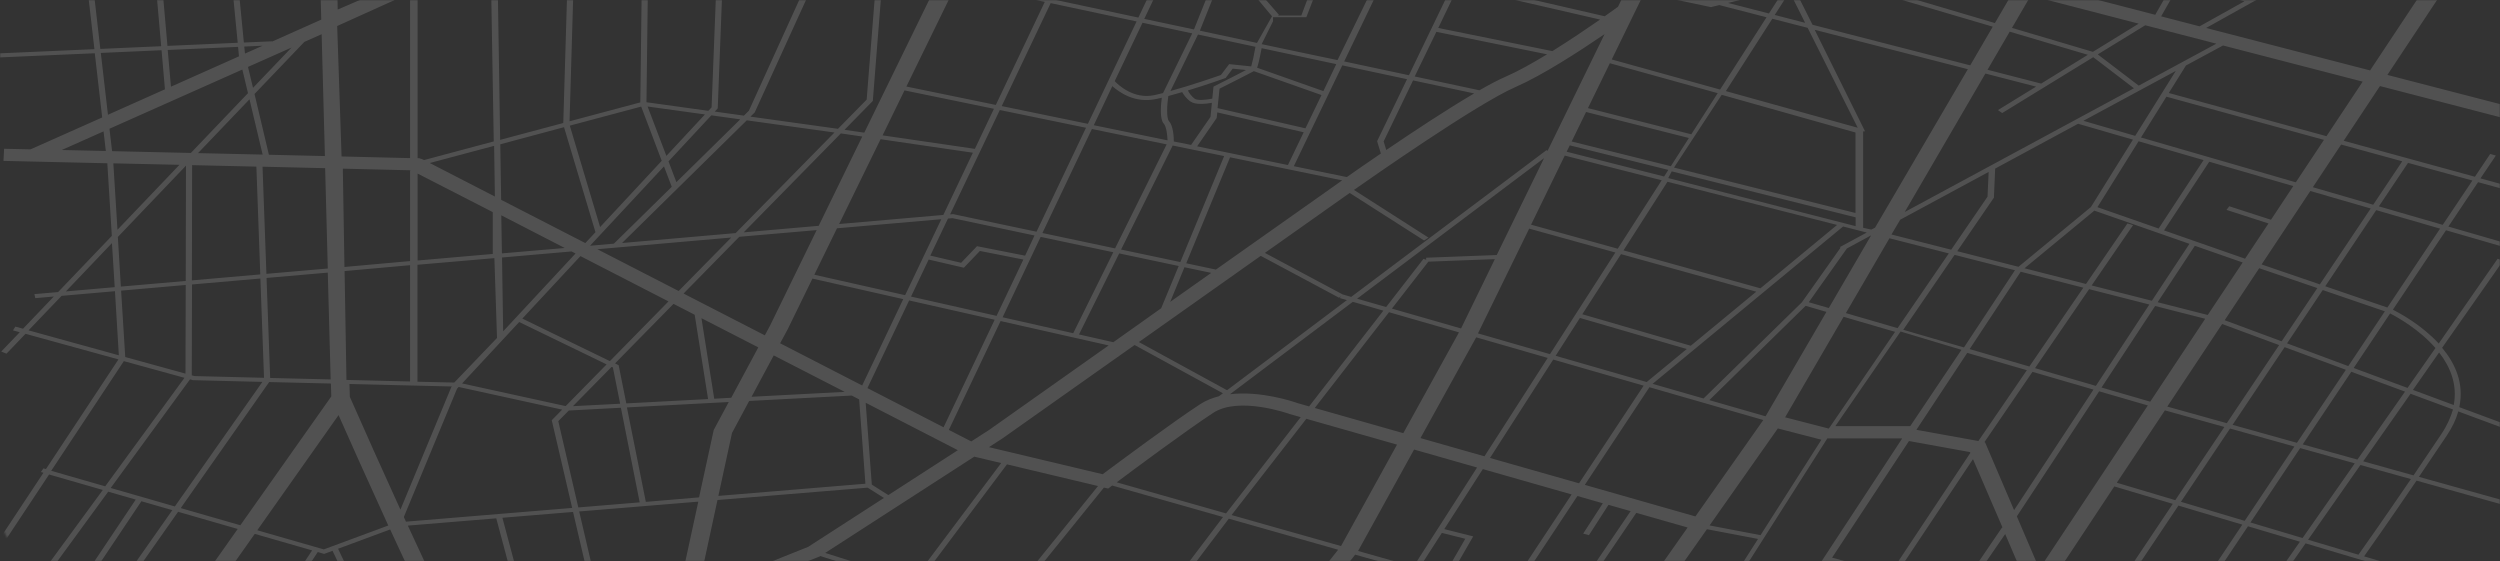 <svg width="1292" height="290" viewBox="0 0 1292 290" fill="none" xmlns="http://www.w3.org/2000/svg">
<rect x="0" y="0" width="1292" height="290" fill="#333333" stroke="none"/>
<mask id="mask0_296_16418" style="mask-type:alpha" maskUnits="userSpaceOnUse" x="0" y="0" width="1292" height="290">
<rect width="1292" height="290" rx="24" fill="black"/>
</mask>
<g mask="url(#mask0_296_16418)">
<path opacity="0.15" d="M14.227 306.293L-58.342 284.143L-59.702 286.045L12.868 308.195L12.738 308.364L15.651 309.251L15.781 309.04L49.897 319.439L11.508 374.094L-4.093 369.445L-5.453 371.347L10.149 375.997L9.501 376.926L12.415 377.814L13.062 376.884L43.423 385.888L-12.12 464.595L-3.381 467.216L8.401 450.562L10.408 452.041C10.99 451.703 69.318 417.76 96.701 404.064C96.96 403.937 97.284 403.768 97.607 403.641L125.508 430.779C85.178 443.883 53.004 460.411 52.486 460.664L52.227 460.791L35.849 481.123L38.697 482.095L54.752 462.144C59.866 459.565 136.643 420.972 200.084 417.253C211.866 416.576 223.454 415.054 234.524 412.73C269.417 405.459 291.686 392.017 299.713 386.522C307.093 391.763 312.466 396.117 313.502 398.315C314.085 399.499 314.02 401.317 313.955 403.261C313.826 407.573 313.696 413.448 321.141 417.464C331.369 423.086 352.797 423.424 390.603 418.605C394.746 418.098 398.63 417.675 402.385 417.337C399.407 442.361 368.851 476.304 368.463 476.727L376.749 479.94C378.303 478.207 409.57 443.545 412.03 416.703C459.352 414.547 468.48 430.356 475.277 442.277C477.414 445.954 479.226 449.167 481.945 451.576C488.678 457.579 514.313 467.005 537.165 474.614L530.756 482.391L539.237 485.35L545.775 477.403C560.47 482.18 572.641 485.815 575.748 486.703L579.697 480.996C572.705 478.925 561.959 475.628 550.307 471.824L578.531 437.5L627.213 453.521L613.877 474.275L616.855 475.079L630.126 454.493L671.687 468.146L665.213 477.953L668.126 478.798L674.535 469.118L678.808 470.513L680.232 468.653L675.83 467.216L728.007 388.34L779.213 404.825L762.965 427.905L746.327 423.424L723.346 442.446L707.615 474.402L710.658 475.036L726.194 443.418L747.298 425.918L761.605 429.765L728.201 476.981L736.941 479.601L882.144 273.491L908.556 278.521L809.769 433.273L806.791 433.442L755.326 482.095L763.223 485.646L812.164 439.402L867.966 436.105L1010.39 481.123L1014.59 475.459L1005.21 472.5L1087.1 396.836L1207.25 430.864L1154.81 488.943L1157.53 490L1210.16 431.709L1296.58 456.141L1297.88 454.239L1211.91 429.891L1226.93 413.237L1296.58 433.907L1297.88 432.005L1228.55 411.419L1265.83 370.121L1310.7 383.521L1314.71 377.814L1156.62 330.64L1191.52 280.803L1311.99 316.691L1313.35 314.789L1221.75 287.524C1224.34 283.889 1234.18 269.982 1248.87 248.382L1333.35 271.969L1334.58 270.024L1250.1 246.438C1254.51 239.97 1259.3 232.826 1264.47 225.133C1267.39 220.779 1269.33 216.637 1270.43 212.621L1326.69 233.46L1328.24 231.643L1270.95 210.423C1273.6 198.249 1268.88 187.893 1262.08 179.735L1293.67 134.632L1290.76 133.744L1260.33 177.537C1251.46 167.899 1240.07 161.77 1236.64 160.037L1264.09 118.992L1348.89 143.551L1350.19 141.649L1265.32 117.09L1280.66 94.137L1315.36 103.648L1316.59 101.703L1281.89 92.193L1289.85 80.399L1286.94 79.554L1279.04 91.347L1211.2 72.748L1229.97 44.469L1303.83 63.618L1307.39 57.784L1233.79 38.721L1287.13 -41.72L1338.27 -28.109L1339.5 -30.054L1288.43 -43.622L1303.25 -65.941L1294.45 -68.435L1279.56 -45.99L1258.58 -51.569L1298.27 -73.719L1296.2 -75.325L1255.22 -52.499L1164.98 -76.509L1182.78 -108L1322.35 -78.115L1323.32 -80.102L1183.88 -109.987L1195.08 -129.812L1408.84 -83.484L1409.87 -85.47L1196.24 -131.714L1207.7 -151.919L1349.02 -120.597L1350.06 -122.584L1208.8 -153.864L1219.03 -171.956L1327.07 -145.748L1328.18 -147.692L1220.13 -173.9L1231.91 -194.655L1312.12 -176.267L1313.16 -178.254L1232.95 -196.642L1245.12 -218.157L1317.36 -200.065L1318.53 -202.01L1246.28 -220.102L1258.84 -242.251L1357.44 -214.776L1358.73 -216.762L1260.01 -244.28L1272.63 -266.515L1332.58 -253.284L1335.68 -259.244L1276 -272.432L1289.92 -297.076L1286.94 -297.795L1272.96 -273.109L1209.06 -287.227L1303.7 -329.709L1298.27 -334.866L1198.19 -289.932L1167.18 -301.176L1286.42 -381.068L1284.15 -382.547L1164.33 -302.233L1095.71 -327.13L1116.68 -368.217L1113.64 -368.894L1092.79 -327.976L1016.6 -347.336L1043.66 -385.337L1034.92 -388L1007.73 -349.787L966.754 -362.215L969.537 -368.217L966.495 -368.809L963.841 -363.103L936.651 -371.345L932.573 -365.639L960.992 -357.016L940.859 -313.646L930.825 -315.844L929.789 -313.858L939.888 -312.547L929.336 -290.736H901.435L931.796 -369.105L928.689 -369.147L914.317 -331.358L875.799 -328.441L893.796 -371.895L890.689 -372.402L872.498 -328.399L837.799 -334.739L856.12 -379.926L853.012 -380.476L828.024 -318.888L795.656 -324.594L810.287 -364.793L807.179 -365.258L792.549 -325.102L759.469 -330.935L772.74 -360.101L769.697 -360.693L756.426 -331.484L722.44 -337.487L734.222 -368.175L731.114 -368.682L707.292 -306.545L675.312 -312.42L695.768 -360.101L692.661 -360.651L685.734 -344.588L651.101 -350.126L661.653 -373.797L652.395 -375.572L641.455 -351.14L587.465 -339.178L575.165 -359.129L572.187 -358.368L584.422 -338.501L503.567 -320.579L490.62 -342.897L512.371 -358.03L510.041 -359.467L489.39 -345.095L480.262 -360.778L477.284 -360.017L486.93 -343.362L434.429 -306.841L409.182 -319.564L456.504 -360.228L448.865 -364.033L401.543 -323.411L359.141 -344.8L378.109 -361.539L375.519 -362.807L356.616 -346.11L333.505 -357.777L331.563 -356.128L354.739 -344.461L305.281 -300.881L261.066 -324.256L305.798 -364.498L303.209 -365.723L280.033 -344.884L239.25 -363.103L237.437 -361.37L278.156 -343.193L258.606 -325.609L160.919 -377.263L154.899 -372.402L217.434 -339.347L201.12 -323.368L154.316 -344.123L149.072 -360.736L145.965 -360.313L167.975 -290.778L147.907 -271.08L105.893 -268.248L68.994 -362.511L65.886 -362.004L102.657 -268.036L61.743 -265.289L30.541 -362.469L27.433 -362.046L58.571 -265.077L20.248 -262.499L-3.316 -291.877L-11.861 -288.96L9.955 -261.823L-32.901 -258.948L-32.577 -256.877L11.508 -259.836L83.883 -169.715L17.011 -135.688L18.953 -134.039L85.76 -168.024L119.1 -145.537L6.329 -94.178L8.142 -92.445L121.301 -144.776L156.129 -122.076H98.449L-10.761 -63.659L-4.74 -58.375L36.626 -79.975L41.093 -41.171L-18.982 -39.142L-18.788 -37.028L41.416 -39.015L48.796 25.405L-42.999 29.463L-42.805 31.535L48.99 27.519L52.81 60.701L15.781 77.187L2.121 76.891L1.798 83.147L55.464 84.373L57.794 121.909L30.023 150.949L17.788 152.005L18.241 154.077L27.822 153.231L11.897 169.886L7.948 168.787L6.718 170.731L10.213 171.703L0.633 181.679L3.352 182.778L13.191 172.507L61.226 185.737L23.743 242.422L22.449 242.041L21.154 243.944L22.449 244.324L0.568 277.38L3.481 278.225L25.362 245.212L53.133 253.201L14.227 306.293ZM55.917 254.089L70.159 258.189L33.907 312.295L17.14 307.18L55.917 254.089ZM64.721 184.511L62.585 150.188L95.989 147.271L95.859 193.092L64.721 184.511ZM57.924 78.117L56.565 66.534L125.25 35.931L128.163 48.147L98.643 79.046L57.924 78.117ZM199.437 -272.475L181.894 -256.708L177.362 -270.995L199.437 -272.475ZM176.779 -273.024L171.277 -290.355L201.962 -320.452L236.013 -305.361L202.026 -274.757L176.779 -273.024ZM203.774 -272.728L279.062 -277.801L223.907 -229.148L184.224 -249.818L182.929 -253.918L203.774 -272.728ZM601.578 -310.814L614.266 -290.271L609.087 -278.731L537.554 -262.245L520.787 -291.158L601.578 -310.814ZM757.397 -295.259L755.585 -282.704L722.958 -259.117L702.177 -262.414L709.687 -304.093L757.397 -295.259ZM817.343 -284.184L794.944 -273.785L758.821 -282.916L760.505 -294.667L817.343 -284.184ZM883.115 -284.057L840.324 -194.613L796.627 -202.602L817.408 -248.169L836.699 -258.187L839.094 -266.557L839.742 -266.811L828.413 -282.282L830.808 -284.015H883.115V-284.057ZM1091.44 371.854L1090.79 372.784L1104.71 376.926L1085.93 394.257L1044.57 382.548L1088.33 317.198L1121.34 327.047L1091.44 371.854ZM1124.32 327.893L1149.63 335.459L1106.58 375.193L1095 371.727L1124.32 327.893ZM862.399 415.942L862.334 415.984L908.427 346.196L938.14 354.65L897.745 415.477L881.885 421.691L869.585 424.819L860.587 416.745V415.942H862.399ZM799.152 350.042L814.559 354.354L808.733 362.681L794.038 357.567L789.636 359.004L797.598 347.379L799.152 350.042ZM801.677 348.478L795.721 338.545L809.898 317.663L835.339 324.892L815.919 352.452L801.677 348.478ZM811.193 315.761L845.633 265.037L872.174 272.603L836.699 322.989L811.193 315.761ZM811.905 293.95L799.087 299.741L793.067 310.604L781.479 307.307L815.207 256.329L828.348 260.091L818.184 275.773L821.162 276.576L831.261 260.894L842.719 264.149L808.28 314.873L796.045 311.407L801.741 301.051L813.718 295.64L811.905 293.95ZM635.111 395.061L619.768 387.283L638.024 365.091L677.383 375.447L660.293 401.993L635.111 395.061ZM372.477 333.303L395.782 324.553L394.163 322.736L371.311 331.317C366.391 322.947 362.378 316.311 360.306 312.844L375.39 306.8L416.044 315.803L418.18 348.056L375.39 338.291C374.419 336.643 373.448 334.952 372.477 333.303ZM138.326 386.818L160.272 354.692L178.657 383.986C167.069 384.282 152.762 385 138.326 386.818ZM92.623 398.231L89.904 397.428L126.156 342.772L158.2 352.579L134.442 387.325C119.229 389.439 104.21 392.82 92.623 398.231ZM89.709 399.626C89.062 399.964 88.479 400.26 87.767 400.598L88.609 399.288L89.709 399.626ZM126.221 24.053L135.737 23.63L126.609 27.688L126.221 24.053ZM150.691 24.56L130.752 45.399L128.163 34.578L150.691 24.56ZM157.294 21.643L166.228 17.67L167.911 80.653L138.974 79.976L131.529 48.569L157.294 21.643ZM297.383 -188.948H298.548L296.541 -122.161H254.657V-152.892L297.383 -188.948ZM310.524 -235.023L324.313 -214.268L296.865 -191.104L273.495 -203.278L310.524 -235.023ZM325.737 -212.07L341.015 -189.075L300.814 -155.597L301.785 -188.061V-188.568L299.325 -189.836L325.737 -212.07ZM431.904 -225.935L417.403 -214.649L419.863 -213.296L434.429 -224.625L463.56 -209.196L377.267 -139.83L344.77 -188.779L405.88 -239.673L431.904 -225.935ZM694.797 -219.468L741.084 -210.675L719.656 -167.221L679.52 -175.506L680.297 -177.07L694.15 -219.129L694.797 -219.468ZM724.964 -257.426L728.59 -260.047L743.414 -249.818L699.847 -229.528L703.084 -236.714L719.786 -241.152L724.964 -257.426ZM757.591 -280.971L791.837 -272.306L763.612 -259.16L745.292 -272.052L757.591 -280.971ZM816.372 -250.114L810.999 -254.933L835.469 -265.035L833.851 -259.286L816.372 -250.114ZM826.017 -157.288L864.989 -150.229L859.486 -138.308L820.774 -146.297L826.017 -157.288ZM858.515 -136.322L831.132 -77.312L791.448 -85.682L819.738 -144.353L858.515 -136.322ZM926.099 -174.788L976.917 -157.245L966.948 -142.578L916.065 -151.201L919.885 -159.866L926.099 -174.788ZM1053.63 -264.782L1082.76 -247.704L1034.66 -215.494L1022.82 -219.51L1053.63 -264.782ZM1067.29 -204.419L1037.64 -214.48L1085.16 -246.309L1109.37 -232.107L1067.29 -204.419ZM1052.98 -8.115L1063.15 -25.235L1123.35 -9.13L1113.83 7.652L1052.98 -8.115ZM883.374 206.788L933.156 158.05L943.902 161.178L912.44 215.157L883.374 206.788ZM681.591 374.306L702.954 341.081L718.685 345.308L699.394 378.744L681.591 374.306ZM504.797 333.261L570.504 251.975L572.705 252.482L574.777 250.918L632.068 267.192L570.957 347.887L504.797 333.261ZM414.49 291.202L415.979 313.605L379.015 305.405L414.49 291.202ZM417.598 289.976L423.1 287.778L423.553 287.609L423.942 287.355L470.293 302.108L455.145 322.313L419.151 314.366L417.598 289.976ZM352.797 296.528L307.74 300.417L299.325 264.318L360.889 259.245L352.797 296.528ZM159.495 350.634L127.386 340.827L164.221 285.284L167.522 286.256L171.859 284.65L186.037 314.493L183.9 314.873L159.495 350.634ZM139.621 195.333L137.744 143.636L169.4 140.888L170.888 196.093L139.621 195.333ZM168.04 86.909L169.4 138.775L137.679 141.522L135.672 86.148L168.04 86.909ZM257.052 -22.825L294.146 -39.353L293.499 -16.865L257.117 -16.442L257.052 -22.825ZM253.945 -16.4L242.292 -16.273L253.815 -21.43L253.945 -16.4ZM375.195 -138.435L374.548 -122.161H337.001L359.853 -161.938L375.195 -138.435ZM550.371 -245.929L497.029 -199.601L472.17 -212.747L527.714 -257.384L550.371 -245.929ZM770.733 -205.053L749.758 -161.008L722.699 -166.587L744.191 -210.084L770.733 -205.053ZM748.787 -159.021L733.186 -126.261L705.673 -132.052L721.728 -164.601L748.787 -159.021ZM960.927 -128.502L991.224 -120.428L958.985 -81.581L923.381 -73.296L960.927 -128.502ZM1029.87 13.781L1018.22 33.775L936.716 12.809L926.876 -6.805L980.542 -20.035L1040.55 -4.48L1030.97 11.921L963.387 -8.073L962.093 -6.171L1029.87 13.781ZM1054.86 43.201L1027.15 36.057L1038.61 16.359L1079.01 28.322L1054.86 43.201ZM982.031 113.539L1027.74 88.853L1027.15 101.661L1008.38 129.052L977.5 121.19L982.031 113.539ZM967.077 118.654L962.87 117.724V67.929L963.841 67.845L937.817 15.387L1016.99 35.761L969.019 117.682L967.077 118.654ZM803.942 183.877L816.501 164.306L871.721 180.369L851.006 197.446L803.942 183.877ZM729.237 294.795L701.206 338.376L666.702 329.076L700.365 286.637L729.237 294.795ZM636.47 266.178L675.118 216.426L721.987 229.783L693.05 282.198L636.47 266.178ZM516.45 314.366L474.63 301.051L520.398 239.97L567.462 251.172L516.45 314.366ZM209.795 269.602C209.406 268.799 209.083 267.995 208.694 267.192L236.207 200.87L237.049 199.982L290.521 211.691L285.471 216.848L285.148 217.186L295.7 262.5L209.795 269.602ZM553.543 -161.599L529.332 -151.074L493.727 -169.166L494.116 -193.091L553.543 -161.599ZM730.596 -96.291L719.203 -72.578L691.043 -78.242L701.077 -102.505L730.596 -96.291ZM840.648 -5.664L836.181 3.509C835.081 4.312 832.621 6.088 829.319 8.412L754.484 -8.834L761.152 -22.698L840.648 -5.664ZM871.397 -49.667L911.858 -39.818L909.527 -26.63H893.149L864.535 -34.746L871.397 -49.667ZM863.629 -32.294L892.501 -23.671H910.174L922.409 -12.681L883.956 -3.085L852.624 -9.848L863.629 -32.294ZM773.517 131.8L737.005 133.195L737.07 134.252L735.646 133.787L716.355 158.684L701.336 154.372L797.987 81.71L773.517 131.8ZM575.359 176.86L557.622 172.845L578.402 130.955L609.152 137.464L600.089 159.318L575.359 176.86ZM353.25 151.709L382.057 122.374L422.064 118.908L397.983 168.237L395.264 173.31L353.25 151.709ZM292.333 209.874L238.797 198.165L268.316 166.42L313.502 188.316L292.333 209.874ZM269.935 164.644L299.972 132.35L345.482 155.767L315.185 186.625L269.935 164.644ZM308.712 128.799L377.914 122.754L350.725 150.399L308.712 128.799ZM366.068 57.277L334.088 52.839L334.93 -15.259L360.63 -15.555C364.061 -15.597 367.362 -15.724 370.535 -15.978L367.751 55.502L366.068 57.277ZM364.32 59.137L344.381 80.568L334.671 55.037L364.32 59.137ZM367.621 59.602L382.575 61.673L349.56 94.137L345.482 83.4L367.621 59.602ZM385.942 62.181L431.257 68.479L380.18 120.472L321.464 125.586L385.942 62.181ZM516.773 -74.903L496.381 -33.182L458.446 -41.086L462.071 -86.612L516.773 -74.903ZM464.402 -114.933L526.807 -97.729L518.78 -80.905L464.402 -92.487V-114.933ZM553.867 -133.49L599.377 -123.894L573.417 -69.365L563.124 -71.563L579.632 -118.188L548.623 -121.95L553.867 -133.49ZM753.513 -6.805L826.924 10.103C820.385 14.626 811.452 20.713 802.259 26.42L743.285 14.457L753.513 -6.805ZM874.052 69.409L820.644 55.882L831.973 32.676L887.711 48.147L874.052 69.409ZM799.799 77.947L799.217 77.609L698.293 153.443L693.891 152.174L653.69 130.701L697.516 99.717L735.97 124.276L738.235 122.796L699.717 98.153C707.809 92.489 763.094 53.726 783.292 44.934C797.145 38.889 816.178 26.547 829.254 17.628L799.799 77.947ZM628.378 139.324L613.036 136.069L635.693 81.287L693.632 93.207C692.596 93.926 691.884 94.433 691.69 94.602L628.378 139.324ZM625.983 141.015L604.75 156.021L612.129 138.098L625.983 141.015ZM529.785 132.138L504.927 127.235L496.705 135.816L480.78 132.096L489.908 112.947L492.238 112.736L534.64 121.697L529.785 132.138ZM492.95 110.749L492.627 110.665L491.008 110.792L516.709 56.855L561.247 66.027L535.676 119.753L492.95 110.749ZM434.558 68.944L445.628 70.55L423.1 116.709L384.323 120.091L434.558 68.944ZM455.08 71.945L502.79 78.92L487.513 111.087L433.652 115.78L455.08 71.945ZM525.901 -72.958L570.569 -63.405L540.855 -1.014L495.475 -10.694L525.901 -72.958ZM664.113 -81.497L675.894 -79.13L672.787 -73L661.199 -75.368L664.113 -81.497ZM660.293 -73.339L671.816 -71.014L661.523 -50.597L650.712 -52.922L660.293 -73.339ZM678.096 -47.004L686.77 -67.928L714.283 -62.348L704.249 -41.424L678.096 -47.004ZM691.366 -18.81L670.716 -14.498L668.45 -21.219L670.521 -22.234L684.634 -28.701L692.467 -23.882L691.366 -18.81ZM647.734 -7.523L668.644 -11.877L676.412 -2.324L672.528 8.032H660.423L660.94 7.652L647.734 -7.523ZM618.668 75.623L628.767 60.997L629.09 58.08L673.758 68.352L665.602 85.302L618.668 75.623ZM610.123 -29.631L625.271 -25.869L631.227 -20.12L624.494 -3.296L600.607 -9.637L610.123 -29.631ZM646.051 -9.552L642.167 -13.315L653.625 -14.075L665.602 -19.866L667.608 -13.906L646.181 -9.426L646.051 -9.552ZM652.395 -16.104L640.096 -15.259L628.831 -26.122L632.845 -33.182L649.353 -39.269H656.862L667.608 -24.051L652.395 -16.104ZM599.635 -7.65L623.653 -1.267L617.049 15.218L591.349 9.765L599.635 -7.65ZM616.143 17.247L601.06 48.105C599.441 48.527 597.888 48.865 596.399 49.203C585.782 51.402 577.755 43.751 576.072 41.933L590.443 11.752L616.143 17.247ZM562.218 63.998L517.68 54.825L542.991 1.607L587.4 11.075L562.218 63.998ZM574.841 44.511C578.402 47.682 586.494 53.473 597.37 51.19C598.341 50.979 599.376 50.767 600.412 50.514C599.959 53.98 599.247 61.462 601.383 63.829C602.872 65.435 603.261 69.832 603.39 72.537L565.261 64.717L574.841 44.511ZM606.627 73.129C606.627 70.93 606.368 65.097 604.167 62.688C602.678 61.039 603.131 53.98 603.779 49.626C606.109 48.992 608.569 48.316 610.964 47.597C611.676 48.908 613.165 51.063 615.302 52.501C617.891 54.276 623.199 53.684 626.307 53.135L625.595 60.405L615.56 74.904L606.627 73.129ZM627.731 44.469L627.148 44.765L626.501 50.979C623.329 51.613 618.992 52.036 617.567 51.106C615.755 49.88 614.46 47.893 613.877 46.752C623.653 43.793 632.392 40.665 632.975 40.453L633.428 40.284L637.053 35.466L643.98 36.184C640.16 38.213 632.78 41.933 627.731 44.469ZM674.665 66.323L629.22 55.882L630.256 45.822C636.147 42.863 645.015 38.382 647.993 36.776L682.951 49.119L674.665 66.323ZM646.634 34.324L635.24 33.141L630.968 38.763C628.443 39.65 615.949 44.004 604.879 47.048L619.121 17.839L648.835 24.179C648.123 28.322 647.152 32.633 646.634 34.324ZM620.092 15.852L633.557 -17.837L643.268 -8.453L657.38 8.412L649.612 22.193L620.092 15.852ZM675.053 -47.68L664.566 -49.921L674.859 -70.38L683.663 -68.604L675.053 -47.68ZM685.54 -38.804L683.274 -30.645L670.198 -25.319L658.804 -41.382H648.511L630.256 -34.703L626.371 -28.151L610.964 -31.787L620.934 -52.711L685.54 -38.804ZM588.307 9.089L543.898 -0.38L573.612 -62.771L617.956 -53.26L588.307 9.089ZM494.504 -8.707L539.949 0.973L514.637 54.234L468.415 44.723L494.504 -8.707ZM467.444 46.71L513.666 56.22L503.826 76.933L456.116 69.958L467.444 46.71ZM564.29 66.661L602.937 74.608L576.266 128.376L538.719 120.429L564.29 66.661ZM606.044 75.2L632.651 80.653L609.993 135.435L579.373 128.968L606.044 75.2ZM742.314 16.444L799.54 28.068C791.902 32.718 784.327 36.945 777.983 39.693C774.358 41.257 769.762 43.666 764.583 46.667L731.114 39.524L742.314 16.444ZM761.864 48.274C747.881 56.474 730.402 68.014 716.419 77.525L715.06 73.086L730.273 41.553L761.864 48.274ZM711.694 72.96L713.636 79.342C706.191 84.415 699.912 88.769 696.027 91.516L668.644 85.894L693.697 33.775L727.166 40.919L711.694 72.96ZM683.922 47.09L649.676 35.001C650.13 33.733 650.842 30.985 652.007 24.898L690.59 33.141L683.922 47.09ZM652.007 22.827L657.898 10.991V8.877H675.118L679.779 -3.212L671.687 -13.103L692.467 -17.119L710.269 -7.904L691.237 31.07L652.007 22.827ZM711.305 -9.891L694.474 -18.471L695.768 -24.685L686.382 -30.434L688.518 -38.17L721.404 -31.153L711.305 -9.891ZM707.227 -40.79L717.326 -61.714L734.61 -58.206L724.447 -37.113L707.227 -40.79ZM735.516 -60.235L718.232 -63.743L721.275 -69.999L738.559 -66.533L735.516 -60.235ZM715.189 -64.335L687.547 -69.957L690.136 -76.213L718.167 -70.591L715.189 -64.335ZM684.504 -70.591L675.83 -72.366L678.937 -78.496L687.094 -76.847L684.504 -70.591ZM679.908 -80.482L685.734 -92.107L692.855 -90.839L687.935 -78.876L679.908 -80.482ZM676.866 -81.116L665.019 -83.484L676.348 -107.704L688.906 -105.041L676.866 -81.116ZM647.67 -53.514L623.847 -58.586L649.871 -113.242L673.305 -108.296L647.67 -53.514ZM620.804 -59.263L576.46 -68.773L602.419 -123.302L646.828 -113.961L620.804 -59.263ZM547.652 -120.005L559.111 -118.61L546.293 -94.77L537.23 -97.306L547.652 -120.005ZM548.17 -91.938L562.283 -118.23L575.748 -116.581L560.082 -72.24L528.749 -78.918L536.259 -95.235L548.17 -91.938ZM458.252 -38.93L495.41 -31.195L486.088 -12.173L456.439 -16.231L458.252 -38.93ZM485.117 -10.144L446.664 68.563L436.436 67.084L450.807 52.416L451.066 52.162L456.31 -14.075L485.117 -10.144ZM447.894 51.486L433.07 66.577L387.819 60.278L389.891 58.249L390.02 58.123L424.913 -18.345L453.138 -14.498L447.894 51.486ZM407.046 170.224L419.863 143.974L466.797 154.584L445.564 199.221L403.161 177.41L407.046 170.224ZM420.834 141.987L432.552 117.978L486.477 113.286L467.768 152.555L420.834 141.987ZM479.938 134.125L498.129 138.352L506.416 129.686L528.879 134.125L515.025 163.249L470.811 153.273L479.938 134.125ZM537.812 122.416L575.359 130.363L554.644 172.211L518.133 163.968L537.812 122.416ZM651.554 132.223L692.014 153.865L693.05 153.062L692.402 154.034L696.092 155.091L634.14 201.673L588.566 176.776L651.554 132.223ZM699.135 155.979L714.93 160.544L676.542 210.043L670.651 208.352C668.385 207.549 651.489 201.842 635.629 203.744L699.135 155.979ZM808.668 80.399L858.774 93.165L836.052 128.545L791.254 116.118L808.668 80.399ZM809.639 78.412L811.258 75.115L862.205 87.796L860.004 91.22L809.639 78.412ZM812.229 73.129L819.673 57.869L872.822 71.311L863.5 85.894L812.229 73.129ZM889.782 48.992L958.921 68.479V110.073L865.118 86.613L889.782 48.992ZM891.919 47.09L915.936 9.681L934.191 14.373L960.086 66.027L891.919 47.09ZM917.166 7.736L924.869 -4.226L932.897 11.794L917.166 7.736ZM914.188 6.975L893.019 1.522L922.345 -5.706L914.188 6.975ZM882.597 3.34L884.215 3.678L888.552 2.621L912.958 8.92L888.941 46.287L832.944 30.731L849.711 -3.635L882.597 3.34ZM728.137 38.889L694.668 31.746L724.576 -30.476L758.109 -23.29L728.137 38.889ZM727.424 -36.479L739.53 -61.672L773.128 -54.571L760.958 -29.293L727.424 -36.479ZM739.53 -68.52L722.246 -71.986L733.639 -95.657L750.859 -92.022L739.53 -68.52ZM693.697 -92.868L686.77 -94.093L691.949 -104.45L697.905 -103.182L693.697 -92.868ZM650.842 -115.271L662.17 -139.027L701.659 -130.7L690.007 -107.028L650.842 -115.271ZM647.799 -115.947L603.39 -125.289L614.719 -149.087L659.128 -139.703L647.799 -115.947ZM600.283 -125.923L554.773 -135.518L565.778 -159.401L611.676 -149.721L600.283 -125.923ZM493.662 -166.503L526.548 -149.848L493.209 -135.349L493.662 -166.503ZM553.22 -153.906L528.296 -99.758L467.574 -116.624L553.22 -153.906ZM458.252 -87.33L452.944 -16.654L422.518 -20.839L387.042 57.193L384.453 59.771L369.369 57.658L370.729 56.22L370.923 55.967L373.707 -16.4C387.56 -17.795 398.112 -21.219 405.168 -26.672C416.691 -35.507 414.749 -46.412 414.555 -47.427L411.966 -92.276L454.627 -111.551V-88.007L458.252 -87.33ZM412.678 -101.744L413.131 -116.243H445.175L412.678 -101.744ZM409.441 -99.335L376.361 -85.09L377.526 -116.243H409.894L409.441 -99.335ZM409.506 -90.796L411.383 -47.215V-47.089C411.383 -46.962 413.584 -36.267 402.708 -27.898C396.235 -22.952 386.524 -19.74 373.771 -18.387L375.972 -75.832L409.506 -90.796ZM370.599 -18.133C367.427 -17.88 364.061 -17.711 360.565 -17.668L334.994 -17.372L335.512 -57.783L372.8 -74.395L370.599 -18.133ZM331.758 -17.33L296.671 -16.907L297.383 -40.833L332.211 -56.388L331.758 -17.33ZM331.758 -15.259L330.916 52.923L294.34 62.688L296.606 -14.836L331.758 -15.259ZM331.369 55.079L341.986 83.104L310.136 117.344L294.47 64.928L331.369 55.079ZM343.151 85.979L347.165 96.546L317.257 125.924L305.151 126.981L305.022 126.897L343.151 85.979ZM295.376 129.94L297.448 130.997L260.03 171.238L259.447 133.068L295.376 129.94ZM259.383 130.955L259.059 111.257L291.88 128.165L259.383 130.955ZM256.858 174.662L234.783 197.7L215.751 197.277V136.83L255.499 133.406L256.858 174.662ZM288.514 217.651L293.952 212.156L320.882 210.719L330.592 259.626L298.872 262.247L288.514 217.651ZM296.088 209.916L316.091 189.584L316.739 189.88L320.494 208.648L296.088 209.916ZM319.717 188.738L317.839 187.808L348.071 157.035L359.011 162.657L365.938 206.238L323.666 208.479L319.717 188.738ZM369.11 206.069L362.507 164.433L391.897 179.523L377.914 205.562L369.11 206.069ZM399.86 183.666L436.565 202.519L388.402 205.055L399.86 183.666ZM469.84 155.26L514.054 165.236L487.642 220.822L448.282 200.574L469.84 155.26ZM517.097 165.912L572.964 178.509L511.206 222.174L501.949 228.134L490.361 222.174L517.097 165.912ZM518.003 226.613L586.365 178.298L632.003 203.237L629.997 204.759C626.566 205.647 623.199 206.957 620.221 208.901C606.368 217.947 577.949 239.04 569.857 245.085L511.076 231.093L518.003 226.613ZM627.019 213.34C640.29 204.674 665.925 213.762 666.184 213.847L666.378 213.932L672.205 215.58L633.622 265.332L577.107 249.27C584.94 243.352 613.489 222.174 627.019 213.34ZM679.455 210.846L717.844 161.347L753.966 171.746L753.643 172.422L725.223 223.865L679.455 210.846ZM719.332 159.487L738.171 135.224L772.545 133.914L755.067 169.759L719.332 159.487ZM790.283 118.147L834.822 130.49L801.029 183.032L763.806 172.295L790.283 118.147ZM873.793 178.678L817.731 162.404L837.735 131.335L907.65 150.737L873.793 178.678ZM909.786 149.004L839.029 129.391L861.752 93.926L949.404 116.244L909.786 149.004ZM862.14 92.023L863.953 88.557L958.985 112.313V116.879L862.14 92.023ZM983.779 -26.038L993.619 -43.834L1054.28 -27.602L1044.05 -10.44L983.779 -26.038ZM980.801 -26.799L980.672 -26.841L925.582 -13.23L912.699 -24.601L915.03 -38.339L935.421 -33.055L949.469 -55.67L990.641 -44.637L980.801 -26.799ZM950.634 -57.572L961.834 -75.621L965.588 -76.509L965.912 -76.932L1002.94 -66.913L991.677 -46.581L950.634 -57.572ZM957.82 -74.691L933.609 -35.76L915.353 -40.494L919.626 -65.772L957.82 -74.691ZM912.246 -41.298L872.304 -51.654L872.886 -53.049L889.394 -58.713L916.26 -64.969L912.246 -41.298ZM855.149 -35.38L843.561 -11.624L807.632 -19.317L833.333 -74.691L869.132 -67.167L855.149 -35.38ZM804.59 -19.951L764.065 -28.616L790.607 -83.653L830.29 -75.283L804.59 -19.951ZM774.099 -56.557L740.501 -63.659L753.837 -91.43L787.435 -84.371L774.099 -56.557ZM754.808 -93.417L766.201 -117.089L799.864 -109.987L788.471 -86.316L754.808 -93.417ZM751.765 -94.051L723.929 -99.885L735.258 -123.598L763.159 -117.723L751.765 -94.051ZM720.886 -100.561L692.985 -106.436L704.637 -130.108L732.215 -124.274L720.886 -100.561ZM702.566 -132.729L663.077 -141.056L678.484 -173.52L718.62 -165.235L702.566 -132.729ZM660.034 -141.69L615.625 -151.074L630.968 -183.326L675.441 -174.154L660.034 -141.69ZM612.583 -151.708L568.951 -160.923L630.579 -189.582L612.583 -151.708ZM499.489 -198.29L531.792 -226.358L576.136 -205.011L559.046 -166.799L499.489 -198.29ZM577.107 -207.125L533.734 -228.006L553.22 -244.957L591.608 -239.673L577.107 -207.125ZM491.138 -194.613H490.879L489.908 -134.715L459.223 -122.161H454.368L456.504 -201.038L466.02 -208.266L491.138 -194.613ZM451.196 -122.161H413.325L414.684 -167.348L453.332 -198.797L451.196 -122.161ZM410.088 -122.161H377.785L378.432 -138.266L411.318 -165.108L410.088 -122.161ZM374.289 -116.243L373.059 -83.145L335.577 -66.913L336.16 -116.243H374.289ZM332.34 -64.969L297.642 -49.963L299.584 -116.201H332.988L332.34 -64.969ZM294.405 -48.061L256.923 -31.829L255.628 -116.201H296.347L294.405 -48.061ZM293.434 -14.794L291.103 63.575L258.476 72.283L257.117 -14.329L293.434 -14.794ZM291.492 65.731L307.74 120.007L302.497 125.629L258.994 103.267L258.541 74.566L291.492 65.731ZM255.757 101.577L222.095 84.246L255.369 75.369L255.757 101.577ZM254.657 109.608V131.25L215.815 134.632V89.699L254.657 109.608ZM211.931 134.928L178.009 137.971L177.168 87.162L212.514 88.008L211.931 88.092V134.928ZM178.074 140.085L211.931 137.042V197.15L179.045 196.347L178.074 140.085ZM233.553 199.729L233.359 199.94L233.229 200.067L206.947 263.388C197.689 243.098 188.367 222.343 180.793 205.097L180.599 198.461L233.553 199.729ZM174.967 214.523C180.081 226.063 190.05 248.424 200.667 271.588L167.328 283.931L132.953 274.04L174.967 214.523ZM174.708 283.593L201.638 273.617C202.221 274.843 202.739 276.027 203.321 277.253C209.018 289.638 213.873 299.952 218.016 308.533L189.144 313.901L174.708 283.593ZM210.766 271.631L256.47 267.869L266.115 304.01L227.468 307.307C222.289 296.486 216.592 284.27 210.766 271.631ZM259.642 267.573L296.153 264.572L304.568 300.671L269.287 303.714L259.642 267.573ZM333.764 259.372L323.989 210.55L376.62 207.76L368.851 222.217L361.277 257.047L333.764 259.372ZM378.303 223.738L387.172 207.211L440.19 204.421L444.01 206.407L447.247 249.988L371.247 256.287L378.303 223.738ZM447.376 208.141L495.022 232.657L459.093 255.864L450.548 250.453L447.376 208.141ZM503.502 235.997L517.421 239.294L471.782 300.163L426.466 285.749L503.502 235.997ZM473.206 302.953L514.896 316.226L501.69 332.585L458.187 322.947L473.206 302.953ZM635.046 268.038L691.561 284.101L632.198 358.919L630.45 361.075L574.065 348.605L635.046 268.038ZM640.678 361.878L665.213 330.936L699.912 340.278L678.549 373.545L639.513 363.273L640.678 361.878ZM719.786 343.321L704.184 339.137L732.15 295.598L745.162 299.318L719.786 343.321ZM733.38 293.696L745.162 275.393L757.268 278.436L746.327 297.331L733.38 293.696ZM730.467 292.851L701.854 284.735L730.791 232.319L763.353 241.619L730.467 292.851ZM734.092 226.401L762.77 174.535L762.9 174.324L799.864 184.976L767.172 235.828L734.092 226.401ZM802.712 185.822L849.452 199.306L816.048 249.777L770.021 236.673L802.712 185.822ZM952.512 117.048L964.747 120.176L950.829 127.7L951.217 127.996L931.214 156.232L880.396 205.942L854.048 198.376L952.512 117.048ZM934.774 156.19L954.454 128.418L967.013 121.613L945.132 159.191L934.774 156.19ZM976.464 123.135L1007.15 130.955L980.672 169.59L953.936 161.812L976.464 123.135ZM1010.13 131.715L1041.33 139.662L1014.98 179.566L983.585 170.435L1010.13 131.715ZM1111.24 207.591L1086.06 200.278L1113.77 158.135L1139.66 164.729L1111.24 207.591ZM1083.15 199.433L1051.69 190.26L1079.65 149.427L1110.79 157.374L1083.15 199.433ZM990.382 222.132L1016.67 182.355L1047.48 191.317L1022.43 227.923L990.382 222.132ZM1050.39 192.162L1081.92 201.335L1040.88 263.642L1025.86 228.557L1025.53 228.515L1050.39 192.162ZM1048.77 189.415L1017.9 180.411L1044.31 140.423L1076.68 148.666L1048.77 189.415ZM1013.69 180.792L987.21 220.23H948.498L982.226 171.323L1013.69 180.792ZM986.563 227.923L1018.09 233.63L1018.28 234.052L976.917 296.317L946.815 288.201L986.563 227.923ZM1019.64 237.265L1034.86 272.518L1034.34 273.068L1012.2 305.574L979.83 296.993L1019.64 237.265ZM1010.9 307.772L973.421 362.385L942.413 353.593L978.665 299.064L1010.9 307.772ZM1013.82 308.575L1042.56 316.311L1005.72 371.516L976.27 363.189L1013.82 308.575ZM1043.85 314.408L1015.18 306.673L1036.28 275.985L1047.93 303.165L1046.83 304.771L1049.75 305.616L1043.85 314.408ZM1053.95 294.034L1042.3 266.854L1084.83 202.223L1110.01 209.535L1053.95 294.034ZM1092.67 251.383L1122.9 260.387L1089.3 310.562L1059.39 301.643L1092.67 251.383ZM1093.96 249.481L1118.82 212.072L1149.57 220.653L1124.19 258.485L1093.96 249.481ZM1120.05 210.127L1148.4 167.434L1177.86 178.34L1150.8 218.708L1120.05 210.127ZM1140.96 162.784L1115.06 156.19L1134.29 127.023L1159.02 135.647L1140.96 162.784ZM1112.09 155.429L1080.95 147.525L1102.38 116.329L1099.46 115.484L1078.04 146.764L1046.25 138.648L1082.37 108.847L1131.51 126.009L1112.09 155.429ZM1083.93 107.072L1105.22 73.002L1138.82 82.724L1115.58 118.104L1083.93 107.072ZM1080.56 107.03L1043.14 137.887L1011.49 129.813L1030.32 102.337L1030.45 102.168L1031.1 87.12L1073.96 63.956L1102.31 72.156L1080.56 107.03ZM984.362 109.566L1026.05 38.002L1052.27 44.765L1032.53 56.897L1034.73 58.419L1081.79 29.548L1102.83 45.611L984.362 109.566ZM1081.6 26.8L1039.78 14.415L1049.49 -2.24L1105.29 12.217L1081.6 26.8ZM1064.31 -27.179L1076.16 -47.173L1135.78 -31.068L1124.45 -11.074L1064.31 -27.179ZM1055.38 -29.546L994.655 -45.778L1005.92 -66.11L1067.22 -49.54L1055.38 -29.546ZM1007.02 -68.097L1018.87 -89.528L1081.01 -72.747L1068.39 -51.527L1007.02 -68.097ZM1004.11 -68.9L967.531 -78.791L984.232 -98.912L1015.95 -90.331L1004.11 -68.9ZM985.786 -100.73L1000.16 -118.018L1027.28 -110.79L1017.05 -92.234L985.786 -100.73ZM1001.71 -119.921L1020.68 -142.704L1042.43 -138.055L1028.45 -112.819L1001.71 -119.921ZM1022.3 -144.564L1039.65 -163.417L1054.6 -160.162L1043.47 -139.999L1022.3 -144.564ZM1041.33 -165.235L1059.26 -184.764L1067.22 -182.988L1055.64 -162.107L1041.33 -165.235ZM1060.94 -186.623L1071.82 -198.459L1078.04 -202.559L1068.32 -184.975L1060.94 -186.623ZM1021.52 -217.565L1032.33 -213.888L1007.86 -197.487L1021.52 -217.565ZM1004.11 -191.992L1035.31 -212.916L1064.96 -202.898L1064.25 -202.433L1013.36 -147.058L981.125 -158.218L1004.11 -191.992ZM1011.75 -145.198L992.713 -122.33L962.222 -130.446L979.766 -156.273L1011.75 -145.198ZM915.224 -149.172L965.653 -140.591L952.576 -121.4L906.743 -129.981L915.224 -149.172ZM905.902 -127.994L951.282 -119.498L939.565 -102.252L897.551 -108.93L905.902 -127.994ZM938.205 -100.307L919.173 -72.324L885.834 -64.546L876.576 -61.376L896.58 -106.901L938.205 -100.307ZM870.038 -69.154L834.239 -76.678L851.588 -114.087L887.323 -108.381L870.038 -69.154ZM800.835 -111.974L767.172 -119.075L782.968 -151.919L816.695 -144.945L800.835 -111.974ZM764.13 -119.709L736.229 -125.585L751.83 -158.345L779.925 -152.553L764.13 -119.709ZM752.801 -160.373L773.84 -204.462L802.324 -199.051L780.961 -154.582L752.801 -160.373ZM744.903 -212.113L750.471 -233.84L804.137 -226.189L793.52 -202.855L744.903 -212.113ZM805.108 -228.218L751.053 -235.911L753.901 -246.986L794.685 -265.965L814.3 -248.423L805.108 -228.218ZM809.121 -256.623L797.339 -267.149L825.823 -280.379L835.663 -267.529L809.121 -256.623ZM743.155 -270.53L760.958 -257.934L746.068 -251.001L730.791 -261.569L743.155 -270.53ZM750.212 -245.253L741.796 -212.704L698.099 -221.032L750.212 -245.253ZM677.125 -177.62L676.412 -176.14L631.939 -185.313L634.917 -191.569L690.201 -217.312L677.125 -177.62ZM570.181 -169.166L601.06 -238.32L637.959 -232.741L633.363 -198.544L570.181 -169.166ZM592.514 -241.702L553.284 -247.113L530.692 -258.483L607.986 -276.279L592.514 -241.702ZM527.649 -260.005L498.647 -274.631L518.133 -289.763L534.511 -261.569L527.649 -260.005ZM525.059 -258.652L469.581 -214.057L440.579 -229.401L496.576 -273.024L525.059 -258.652ZM358.04 -164.305L333.635 -122.161H299.778L300.749 -152.934L342.504 -187.723L358.04 -164.305ZM250.125 -122.161H217.24L250.125 -150.186V-122.161ZM215.815 -65.857L226.173 -66.11V-43.961H215.815V-65.857ZM215.815 -41.424H231.352V-68.308L215.815 -67.97V-116.243H252.391L253.039 -29.927L215.751 -12.638V-41.424H215.815ZM236.854 -14.118L253.686 -14.329L255.175 73.086L219.117 82.724L218.469 82.386L216.592 81.752H215.815V-5.029L236.854 -14.118ZM211.931 81.71L176.521 80.864L174.255 13.443L211.931 -3.592V81.71ZM135.737 79.892L102.333 79.131L128.94 51.317L135.737 79.892ZM132.5 86.106L134.507 141.818L99.161 144.904L99.29 85.345L132.5 86.106ZM134.572 143.932L136.449 195.248L100.52 194.36L99.096 193.98L99.226 147.017L134.572 143.932ZM171.018 198.207L171.212 204.886L124.214 271.462L93.399 262.585L139.103 197.446L171.018 198.207ZM122.854 273.364L84.466 327.724L54.105 318.466L92.04 264.487L122.854 273.364ZM131.658 275.9L161.307 284.439L124.537 339.94L93.205 330.387L131.658 275.9ZM123.243 341.884L86.99 396.54L53.522 386.606L91.846 332.289L123.243 341.884ZM182.023 383.901L162.02 352.029L186.166 316.607L186.943 316.48L217.887 381.365C211.284 382.76 204.163 383.774 197.365 383.774C193.611 383.774 188.302 383.774 182.023 383.901ZM190.115 315.93L218.987 310.562C238.02 350.085 240.803 351.141 243.069 351.987C245.141 352.748 251.096 356.003 258.671 360.483L244.234 373.46C241.58 374.517 232.258 378.068 220.929 380.731L190.115 315.93ZM248.507 346.83C245.723 343.998 238.084 329.288 228.439 309.336L266.633 306.039L276.797 344.125L264.238 355.369C256.987 351.141 251.161 347.971 248.507 346.83ZM279.58 342.222L269.805 305.785L305.022 302.742L310.848 327.766L279.58 342.222ZM313.826 326.456L308.258 302.488L352.344 298.684L349.948 309.801L313.826 326.456ZM370.793 258.4L448.412 252.017L456.828 257.343L417.662 282.621L360.63 305.447L370.793 258.4ZM421.482 348.859L419.346 316.564L453.72 324.173L433.199 351.522L421.482 348.859ZM456.828 324.849L500.201 334.445L478.126 361.751L436.306 352.241L456.828 324.849ZM503.308 335.121L540.596 343.364L533.475 358.454L536.518 359.088L543.639 344.082L569.598 349.831L548.429 377.772L481.233 362.47L503.308 335.121ZM522.341 416.788L549.918 380.35L575.295 386.606L541.956 423.255L522.341 416.788ZM578.402 387.325L603.779 393.581L571.475 432.893L544.933 424.185L578.402 387.325ZM605.267 391.721L551.407 378.491L572.576 350.507L628.896 362.977L605.267 391.721ZM680.361 376.25L725.029 387.41L706.838 414.843L663.206 402.838L680.361 376.25ZM726.259 385.465L702.307 379.463L748.075 300.121L777.206 308.406L726.259 385.465ZM749.24 298.177L761.346 277.21L746.392 273.448L766.331 242.422L812.229 255.526L778.501 306.504L749.24 298.177ZM876.188 266.896L819.026 250.58L852.43 200.109L911.275 217.06L876.188 266.896ZM952.771 163.714L979.377 171.492L945.132 221.498L922.539 215.665L952.771 163.714ZM944.355 226.57H983.067L906.743 342.856L876.058 333.853L944.355 226.57ZM945.52 290.145L975.623 298.261L939.435 352.748L909.721 344.336L945.52 290.145ZM884.021 423.297L900.205 416.957L940.989 355.538L971.997 364.33L916.777 444.686L880.914 433.358L884.021 423.297ZM974.975 365.133L1004.43 373.46L949.987 455.085L919.755 445.531L974.975 365.133ZM1007.41 374.306L1040.36 383.647L985.074 466.202L952.9 456.057L1007.41 374.306ZM1008.7 372.361L1052.59 306.546L1085.41 316.353L1041.59 381.745L1008.7 372.361ZM1092.21 311.45L1125.81 261.274L1158.83 271.124L1125.23 321.341L1092.21 311.45ZM1127.1 259.33L1152.48 221.456L1185.76 230.755L1160.06 269.179L1127.1 259.33ZM1188.73 231.558L1216.96 239.463L1189.96 278.056L1163.03 270.024L1188.73 231.558ZM1190.03 229.656L1215.15 192.12L1242.92 202.392L1218.32 237.518L1190.03 229.656ZM1187.05 228.853L1153.78 219.554L1180.71 179.397L1212.36 191.105L1187.05 228.853ZM1181.94 177.452L1200.39 149.892L1232.5 160.882L1213.59 189.203L1181.94 177.452ZM1179.15 176.395L1149.7 165.49L1167.56 138.606L1197.6 148.877L1179.15 176.395ZM1168.79 136.661L1193.98 98.702L1225.18 107.748L1198.9 146.975L1168.79 136.661ZM1173.65 113.581L1152.09 106.607L1150.67 108.467L1172.36 115.484L1160.25 133.702L1118.37 119.077L1141.74 83.569L1185.17 96.166L1173.65 113.581ZM1106.45 71.057L1119.6 49.964L1201.03 72.283L1186.47 94.222L1106.45 71.057ZM1103.48 70.212L1076.68 62.434L1124.45 36.649L1103.48 70.212ZM1105.29 44.258L1084.12 28.111L1108.66 13.062L1145.43 22.573L1105.29 44.258ZM1116.88 8.455L1126.39 -8.284L1159.93 0.677L1136.75 13.612L1116.88 8.455ZM1162.65 -0.845L1127.49 -10.271L1138.82 -30.265L1190.42 -16.316L1162.65 -0.845ZM1193.07 -17.837L1139.86 -32.209L1151.96 -53.556L1221.1 -34.872L1222.53 -34.238L1193.07 -17.837ZM1136.94 -33.013L1077.32 -49.118L1089.95 -70.337L1149.05 -54.359L1136.94 -33.013ZM1091.11 -72.282L1102.18 -90.923L1160.9 -75.325L1150.15 -56.346L1091.11 -72.282ZM1082.24 -74.691L1020.03 -91.515L1030.32 -110.072L1093.31 -93.332L1082.24 -74.691ZM1031.36 -112.016L1045.41 -137.378L1111.12 -123.302L1094.41 -95.235L1031.36 -112.016ZM1046.51 -139.365L1057.64 -159.528L1124.06 -145.156L1112.28 -125.289L1046.51 -139.365ZM1058.74 -161.473L1070.33 -182.354L1135.33 -167.94L1125.1 -147.101L1058.74 -161.473ZM1071.37 -184.341L1082.83 -205.053L1145.94 -189.709L1136.23 -169.969L1071.37 -184.341ZM1084.57 -206.829L1108.91 -222.849L1156.88 -211.859L1146.98 -191.654L1084.57 -206.829ZM1111.37 -224.54L1141.22 -244.196L1169.25 -237.179L1157.85 -213.888L1111.37 -224.54ZM1143.74 -245.802L1174.3 -265.881L1182.32 -263.64L1170.28 -239.123L1143.74 -245.802ZM1176.69 -267.487L1187.7 -274.715L1183.23 -265.627L1176.69 -267.487ZM1111.57 -233.586L1087.36 -247.789L1122.31 -271.207L1163.29 -267.614L1111.57 -233.586ZM1085.03 -249.184L1055.05 -266.811L1061.66 -276.575L1118.43 -271.587L1085.03 -249.184ZM978.212 -159.148L926.941 -176.859L953.548 -240.645L985.527 -236.249L986.174 -238.278L954.324 -242.632L971.738 -284.437L1058.23 -276.829L978.212 -159.148ZM918.007 -179.86L884.668 -186.539L929.725 -284.099H961.122L918.007 -179.86ZM917.166 -177.197L910.628 -161.557L888.164 -110.452L852.495 -116.116L883.762 -183.538L917.166 -177.197ZM865.895 -152.258L826.924 -159.274L842.396 -191.4L880.655 -184.13L865.895 -152.258ZM817.667 -146.974L783.939 -153.948L805.367 -198.459L839.353 -191.992L817.667 -146.974ZM701.789 -260.301L721.663 -257.131L717.067 -242.674L700.494 -238.278L696.027 -228.471L701.789 -260.301ZM636.729 -200.15L641.067 -232.107L683.792 -222.046L636.729 -200.15ZM638.542 -234.812L601.966 -240.349L618.409 -277.125L652.59 -267.529L638.542 -234.812ZM653.431 -269.558L619.25 -279.154L636.406 -317.577L671.234 -311.152L653.431 -269.558ZM615.69 -293.525L604.555 -311.533L626.048 -316.774L615.69 -293.525ZM496.122 -275.899L468.156 -289.975L502.078 -317.324L516.773 -292.004L496.122 -275.899ZM494.051 -274.292L438.054 -230.712L411.836 -244.576L466.15 -288.326L494.051 -274.292ZM409.376 -245.887L382.64 -260.047L434.882 -304.135L463.625 -289.637L409.376 -245.887ZM403.356 -240.983L343.281 -190.935L328.003 -213.972L376.749 -255.102L403.356 -240.983ZM326.514 -216.171L312.725 -236.968L350.207 -269.135L374.224 -256.412L326.514 -216.171ZM265.986 -207.209L226.302 -227.879L301.979 -294.582L342.698 -273.067L265.986 -207.209ZM181.182 -248.677L221.901 -227.457L182.8 -192.964L140.592 -215.875L180.275 -251.593L181.182 -248.677ZM224.425 -226.189L264.044 -205.561L223.648 -170.857L185.26 -191.696L224.425 -226.189ZM271.553 -201.629L294.858 -189.498L253.492 -154.625L230.964 -166.841L271.553 -201.629ZM251.614 -153.737L213.226 -122.161H177.168L229.086 -166.334L251.614 -153.737ZM211.931 -116.243V-11.201L174.514 4.946L172.313 -116.243H211.931ZM164.544 -46.159L119.618 -45.187L112.755 -116.243H162.732L164.544 -46.159ZM164.609 -43.115L166.033 10.146L140.657 21.474V21.347L126.026 21.981L119.812 -41.636L164.609 -43.115ZM122.854 22.108L86.537 23.714L80.905 -40.368L116.64 -41.551L122.854 22.108ZM123.048 24.222L123.502 29.125L88.35 44.807L86.667 25.828L123.048 24.222ZM95.989 145.2L62.456 148.116L60.902 122.458L96.118 85.598L95.989 145.2ZM99.485 196.389L99.743 196.474L135.607 197.362L90.357 261.739L57.212 252.186L98.19 196.051L99.485 196.389ZM36.82 313.183L73.072 259.034L89.062 263.642L51.191 317.579L36.82 313.183ZM14.357 374.982L52.745 320.326L83.106 329.584L44.718 383.943L14.357 374.982ZM52.163 388.509L85.696 398.442L82.394 403.388C61.549 414.378 31.317 431.582 15.133 440.882L52.163 388.509ZM100.197 402.416C112.885 396.963 131.464 393.327 155.74 391.468L158.653 421.437C148.36 423.804 138.132 426.721 128.422 429.807L100.197 402.416ZM199.761 415.181C187.396 415.9 174.514 417.929 161.761 420.761L158.912 391.256C170.5 390.453 183.318 390.03 197.365 390.03C205.199 390.03 213.291 388.889 220.735 387.325L231.999 410.996C221.577 413.152 210.766 414.547 199.761 415.181ZM235.042 410.405L223.778 386.691C238.214 383.352 249.478 378.702 250.19 378.406L250.967 378.068L265.856 364.668C276.214 370.924 288.19 378.448 297.512 384.958C290.003 390.157 268.705 403.134 235.042 410.405ZM388.725 412.434C355.451 416.661 334.8 416.745 327.291 412.645C323.666 410.658 323.471 407.784 323.536 403.346C323.601 401.021 323.666 398.611 322.63 396.455C319.458 389.777 292.333 372.065 271.488 359.596L285.148 347.337L352.149 316.48C360.759 330.894 391.962 383.352 401.025 405.205C401.802 407.023 402.255 408.968 402.449 411.039C398.112 411.377 393.581 411.842 388.725 412.434ZM484.276 440.036C477.219 427.778 465.955 408.207 412.03 410.405C411.771 407.995 411.253 405.67 410.347 403.515C404.327 389.016 389.243 362.09 376.943 340.87L546.94 379.632L519.492 415.858L517.809 415.308L516.385 417.168L518.068 417.717L493.339 450.308C491.72 449.42 490.49 448.575 489.649 447.856C487.771 446.123 486.153 443.291 484.276 440.036ZM541.697 469.034C524.024 463.158 505.768 456.564 495.928 451.661L520.916 418.647L569.857 434.71L541.697 469.034ZM580.02 435.682L618.279 389.185L633.363 396.794L634.334 395.948L633.687 396.92L659.063 403.937L628.443 451.576L580.02 435.682ZM631.291 452.506L661.976 404.74L705.544 416.745L672.852 466.159L631.291 452.506ZM780.184 309.251L806.985 316.86L792.29 338.503L795.98 344.716L785.104 360.568L775.588 363.696L754.873 394.596L729.237 386.353L780.184 309.251ZM757.721 395.483L778.048 365.175L794.038 359.934L807.438 364.584L780.508 402.796L757.721 395.483ZM883.503 271.546L918.784 221.413L941.312 227.247L909.851 276.576L883.503 271.546ZM874.893 336.77L905.513 345.435L859.098 415.815L857.22 416.323L856.702 417.379V430.356L811.905 433.062L874.893 336.77ZM860.587 430.145V420.676L868.355 427.482L879.878 424.396L877.742 432.385L868.42 429.765L860.587 430.145ZM1002.23 471.57L987.922 467.047L1043.27 384.451L1084.06 395.99L1002.23 471.57ZM1208.87 429.046L1088.98 395.103L1107.68 377.814L1223.95 412.349L1208.87 429.046ZM1225.57 410.532L1109.56 376.081L1152.55 336.347L1262.86 369.233L1225.57 410.532ZM1153.71 329.795L1128.14 322.186L1161.74 271.969L1188.6 279.958L1153.71 329.795ZM1218.84 286.679L1192.81 278.944L1219.87 240.308L1245.96 247.579C1231.27 269.137 1221.43 283.086 1218.84 286.679ZM1261.69 224.33C1256.51 232.066 1251.72 239.167 1247.32 245.677L1221.3 238.406L1245.77 203.491L1267.71 211.607C1266.55 215.622 1264.67 219.892 1261.69 224.33ZM1268.1 209.324L1247 201.504L1260.53 182.144C1266.29 189.584 1270.11 198.714 1268.1 209.324ZM1258.65 179.862L1244.21 200.49L1216.38 190.176L1235.21 161.981C1239.29 164.095 1250.36 170.308 1258.65 179.862ZM1233.79 158.938L1201.68 147.947L1228.03 108.594L1261.04 118.147L1233.79 158.938ZM1262.4 116.202L1229.39 106.649L1244.47 84.161L1277.75 93.292L1262.4 116.202ZM1241.49 83.358L1226.47 105.804L1195.27 96.758L1209.9 74.693L1241.49 83.358ZM1202.33 70.381L1120.83 48.062L1129.69 33.859L1148.86 23.503L1221.04 42.187L1202.33 70.381ZM1140.12 14.457L1225.31 -33.055L1260.59 -17.457L1224.86 36.396L1140.12 14.457ZM1278.2 -44.087L1261.82 -19.401L1227.77 -34.45L1255.74 -50.047L1278.2 -44.087ZM1252.43 -50.935L1225.05 -35.676L1222.78 -36.69L1222.66 -36.732L1153.13 -55.543L1163.88 -74.522L1252.43 -50.935ZM1162 -77.27L1103.35 -92.868L1120.24 -121.358L1179.74 -108.634L1162 -77.27ZM1180.84 -110.579L1121.41 -123.302L1133.19 -143.127L1192.1 -130.361L1180.84 -110.579ZM1193.2 -132.39L1134.23 -145.156L1144.45 -165.953L1204.66 -152.596L1193.2 -132.39ZM1205.76 -154.54L1145.36 -167.898L1154.94 -187.469L1215.99 -172.674L1205.76 -154.54ZM1217.15 -174.661L1155.98 -189.498L1165.95 -209.788L1228.93 -195.373L1217.15 -174.661ZM1230.04 -197.36L1166.92 -211.817L1178.25 -234.939L1242.21 -218.918L1230.04 -197.36ZM1243.31 -220.905L1179.22 -236.925L1191.13 -261.189L1255.93 -243.139L1243.31 -220.905ZM1257.03 -245.083L1192.1 -263.175L1201.42 -282.197L1269.52 -267.149L1257.03 -245.083ZM1190.48 -285.494L1166.14 -269.474L1125.1 -273.067L1160.06 -296.527L1190.48 -285.494ZM1121.21 -273.447L1063.02 -278.562L1092.08 -321.255L1157.27 -297.626L1121.21 -273.447ZM1089.17 -322.1L1081.14 -310.307L1036.47 -324.002L1035.11 -322.1L1079.85 -308.405L1059.71 -278.815L973.033 -286.424L1012.39 -341.629L1089.17 -322.1ZM963.841 -357.1L1003.59 -345.476L964.358 -290.82H932.703L963.841 -357.1ZM881.626 -186.75L843.431 -194.359L886.481 -284.057H926.423L881.626 -186.75ZM913.476 -329.963L898.133 -290.82H859.486L874.893 -327.595L913.476 -329.963ZM871.592 -327.384L856.12 -290.82H827.701L820.644 -286.635L817.99 -286.678L836.893 -333.513L871.592 -327.384ZM827.183 -316.986L814.948 -286.804L783.874 -292.511L794.879 -322.65L827.183 -316.986ZM791.772 -323.199L780.767 -293.103L745.097 -299.697L758.498 -329.117L791.772 -323.199ZM721.598 -335.585L755.39 -329.624L741.99 -300.246L710.205 -306.122L721.598 -335.585ZM706.579 -304.6L692.402 -226.02L687.029 -223.526L641.649 -234.22L674.406 -310.56L706.579 -304.6ZM684.828 -342.728L672.14 -313.139L637.312 -319.564L650.13 -348.308L684.828 -342.728ZM640.354 -348.815L627.148 -319.268L603.325 -313.477L588.63 -337.318L640.354 -348.815ZM600.348 -312.759L570.634 -305.53L555.615 -330.005L585.588 -336.641L600.348 -312.759ZM552.637 -329.371L567.721 -304.812L519.622 -293.103L504.732 -318.719L552.637 -329.371ZM488.16 -341.333L500.783 -319.606L465.632 -291.285L436.954 -305.742L488.16 -341.333ZM432.293 -305.403L380.115 -261.358L356.034 -274.081L407.24 -318.042L432.293 -305.403ZM357.264 -343.236L399.601 -321.889L348.524 -278.055L307.74 -299.612L357.264 -343.236ZM299.519 -295.893L281.587 -280.083L206.299 -275.011L255.434 -319.226L299.519 -295.893ZM219.894 -337.994L252.909 -320.536L237.89 -307.01L203.71 -322.143L219.894 -337.994ZM155.158 -341.164L199.308 -321.593L170.371 -293.23L155.158 -341.164ZM168.817 -287.904L173.607 -272.813L151.986 -271.376L168.817 -287.904ZM174.19 -270.742L179.369 -254.383L138.067 -217.227L122.336 -225.766L106.476 -266.177L174.19 -270.742ZM119.553 -224.625L136.255 -215.579L117.222 -198.459L67.829 -263.64L103.369 -266.007L119.553 -224.625ZM64.398 -263.387L115.086 -196.515L90.745 -174.576L21.737 -260.47L64.398 -263.387ZM92.364 -172.547L138.65 -214.226L180.858 -191.315L139.556 -154.921L126.933 -149.172L92.364 -172.547ZM141.628 -153.314L141.822 -153.399L183.318 -189.963L221.641 -169.166L166.94 -122.246L129.198 -147.692L141.628 -153.314ZM101.815 -116.243H109.519L116.381 -44.595L80.646 -42.946L75.597 -101.66L101.815 -116.243ZM39.604 -81.454L72.554 -98.828L77.474 -42.354L44.2 -41.255L39.604 -81.454ZM44.459 -39.142L77.669 -40.241L83.3 23.884L51.839 25.278L44.459 -39.142ZM52.098 27.35L83.495 25.955L85.243 46.16L55.788 59.306L52.098 27.35ZM53.522 67.887L54.687 78.032L31.9 77.525L53.522 67.887ZM58.571 84.415L92.752 85.176L60.708 118.738L58.571 84.415ZM57.859 125.629L59.283 148.412L34.036 150.61L57.859 125.629ZM31.835 152.893L59.413 150.484L61.42 183.624L14.745 170.731L31.835 152.893ZM26.462 243.31L64.009 186.625L95.341 195.248L54.364 251.341L26.462 243.31Z" fill="white"/>
</g>
</svg>
